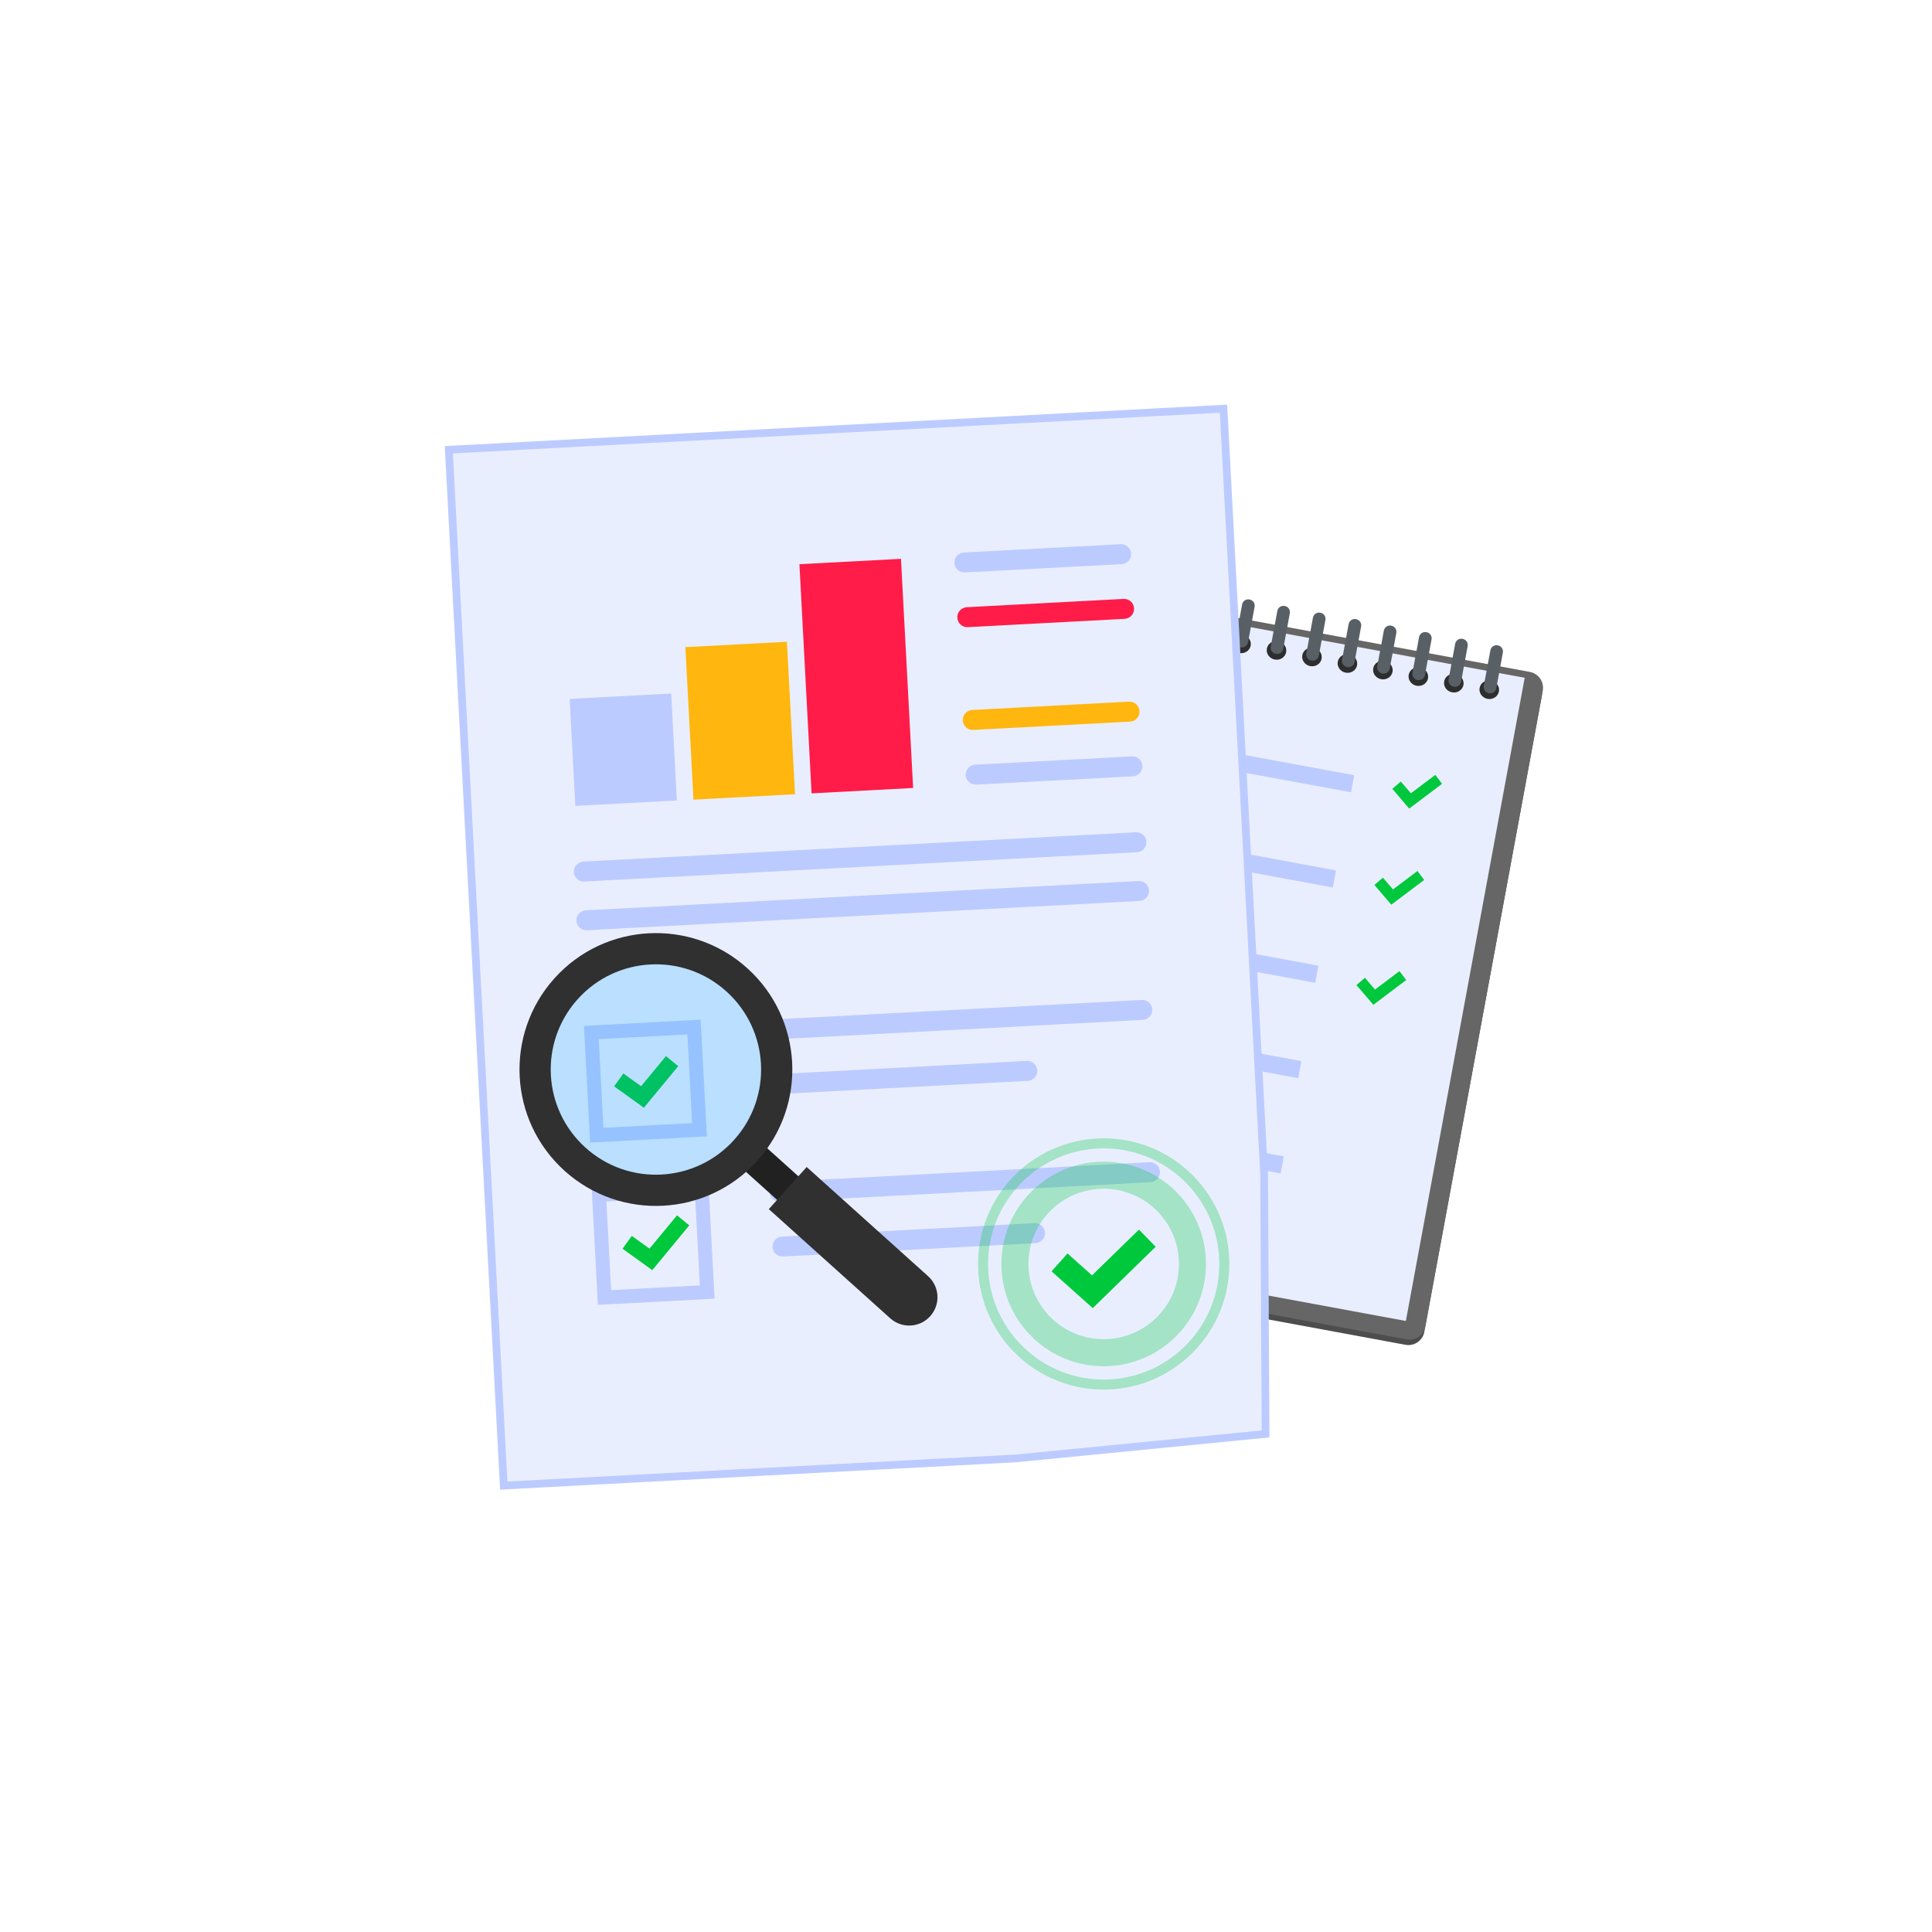 <svg width="144" height="144" viewBox="0 0 144 144" fill="none" xmlns="http://www.w3.org/2000/svg">
<g clip-path="url(#clip0_246_531)">
<mask id="mask0_246_531" style="mask-type:luminance" maskUnits="userSpaceOnUse" x="0" y="0" width="144" height="144">
<path d="M144 0H0V144H144V0Z" fill="white"/>
</mask>
<g mask="url(#mask0_246_531)">
<path d="M72.951 44.136L64.198 91.514C64.077 92.169 64.51 92.797 65.164 92.918L104.756 100.233C105.411 100.354 106.04 99.921 106.161 99.267L114.914 51.889C115.035 51.234 114.602 50.605 113.947 50.484L74.356 43.17C73.701 43.049 73.072 43.481 72.951 44.136Z" fill="#4D4D4D"/>
<path d="M73.026 43.732L64.273 91.11C64.152 91.764 64.585 92.393 65.239 92.514L104.831 99.829C105.486 99.95 106.115 99.517 106.236 98.862L114.989 51.484C115.11 50.83 114.677 50.201 114.023 50.08L74.431 42.765C73.776 42.644 73.147 43.077 73.026 43.732Z" fill="#666666"/>
<path d="M69.749 91.984L68.662 97.865L71.757 96.264L73.916 98.686L74.976 92.95L70.331 92.092L69.749 91.984Z" fill="#DB1F21"/>
<g style="mix-blend-mode:multiply" opacity="0.55">
<path d="M111.747 52.934L112.194 50.515L75.925 43.814L75.478 46.234L111.747 52.934Z" fill="black"/>
</g>
<path d="M65.772 91.249L104.785 98.457L113.642 50.517L74.629 43.31L65.772 91.249ZM110.874 52.09C110.477 52.017 110.212 51.651 110.282 51.273C110.351 50.895 110.73 50.648 111.127 50.721C111.524 50.795 111.79 51.161 111.72 51.538C111.65 51.916 111.272 52.163 110.874 52.09ZM108.231 51.602C107.834 51.528 107.569 51.162 107.639 50.785C107.708 50.407 108.087 50.16 108.484 50.233C108.881 50.307 109.147 50.672 109.077 51.05C109.007 51.428 108.629 51.675 108.231 51.602ZM105.588 51.113C105.191 51.04 104.926 50.674 104.996 50.296C105.066 49.919 105.444 49.671 105.841 49.745C106.238 49.818 106.504 50.184 106.434 50.562C106.364 50.94 105.986 51.187 105.588 51.113ZM102.946 50.625C102.549 50.552 102.283 50.186 102.353 49.808C102.423 49.43 102.801 49.183 103.199 49.257C103.596 49.33 103.861 49.696 103.791 50.074C103.721 50.452 103.343 50.699 102.946 50.625ZM100.303 50.137C99.906 50.063 99.64 49.698 99.71 49.32C99.78 48.942 100.159 48.695 100.556 48.768C100.953 48.842 101.218 49.207 101.148 49.585C101.078 49.963 100.7 50.21 100.303 50.137ZM97.66 49.649C97.263 49.575 96.997 49.209 97.067 48.831C97.137 48.453 97.516 48.207 97.913 48.28C98.31 48.353 98.575 48.719 98.505 49.097C98.435 49.475 98.057 49.722 97.66 49.649ZM95.017 49.16C94.62 49.087 94.355 48.721 94.424 48.343C94.494 47.965 94.873 47.718 95.27 47.792C95.667 47.865 95.932 48.231 95.862 48.609C95.792 48.987 95.414 49.234 95.017 49.16ZM92.374 48.672C91.977 48.599 91.712 48.233 91.781 47.855C91.851 47.477 92.23 47.23 92.627 47.303C93.024 47.377 93.289 47.743 93.219 48.12C93.15 48.498 92.771 48.745 92.374 48.672ZM89.919 48.218C89.522 48.145 89.257 47.779 89.327 47.401C89.397 47.023 89.775 46.777 90.172 46.85C90.57 46.924 90.835 47.289 90.765 47.667C90.695 48.045 90.317 48.292 89.919 48.218ZM87.277 47.73C86.88 47.657 86.614 47.291 86.684 46.913C86.754 46.535 87.132 46.288 87.529 46.362C87.927 46.435 88.192 46.801 88.122 47.179C88.052 47.557 87.674 47.804 87.277 47.73ZM84.634 47.242C84.237 47.168 83.972 46.803 84.041 46.425C84.111 46.047 84.489 45.8 84.886 45.873C85.284 45.947 85.549 46.313 85.479 46.691C85.409 47.069 85.031 47.315 84.634 47.242ZM81.991 46.754C81.594 46.68 81.329 46.315 81.398 45.937C81.468 45.559 81.847 45.312 82.244 45.385C82.641 45.459 82.906 45.824 82.836 46.202C82.766 46.58 82.388 46.827 81.991 46.754ZM79.348 46.266C78.951 46.192 78.686 45.826 78.755 45.448C78.825 45.07 79.204 44.824 79.601 44.897C79.998 44.97 80.263 45.336 80.194 45.714C80.124 46.092 79.745 46.339 79.348 46.266ZM76.705 45.777C76.308 45.704 76.043 45.338 76.112 44.96C76.182 44.582 76.561 44.335 76.958 44.409C77.355 44.482 77.62 44.848 77.55 45.226C77.481 45.604 77.102 45.85 76.705 45.777Z" fill="#E9EEFF"/>
<path d="M101.45 46.689L101.168 48.213L100.959 49.346C100.912 49.596 100.672 49.762 100.421 49.715L100.398 49.712C100.148 49.665 99.982 49.424 100.028 49.174L100.237 48.041L100.519 46.517C100.565 46.266 100.806 46.1 101.057 46.147L101.08 46.151C101.33 46.197 101.496 46.438 101.45 46.689ZM82.705 42.756L82.682 42.752C82.431 42.706 82.191 42.871 82.144 43.122L81.863 44.646L81.654 45.779C81.607 46.029 81.772 46.27 82.023 46.317L82.046 46.321C82.297 46.367 82.538 46.201 82.584 45.951L82.793 44.818L83.075 43.294C83.121 43.043 82.955 42.802 82.705 42.756ZM98.419 45.67L98.396 45.666C98.146 45.62 97.905 45.785 97.859 46.036L97.577 47.56L97.368 48.693C97.321 48.944 97.487 49.184 97.737 49.231L97.76 49.235C98.011 49.282 98.252 49.116 98.298 48.865L98.507 47.732L98.789 46.208C98.835 45.957 98.669 45.717 98.419 45.67ZM93.142 44.684L93.119 44.68C92.868 44.634 92.627 44.8 92.581 45.05L92.299 46.574L92.09 47.707C92.044 47.958 92.21 48.199 92.46 48.245L92.483 48.249C92.734 48.295 92.975 48.13 93.021 47.879L93.23 46.746L93.512 45.222C93.558 44.972 93.392 44.731 93.142 44.684ZM95.766 45.169L95.744 45.165C95.493 45.119 95.252 45.284 95.206 45.535L94.924 47.059L94.715 48.192C94.669 48.443 94.835 48.683 95.085 48.73L95.108 48.734C95.358 48.78 95.599 48.614 95.645 48.364L95.855 47.231L96.136 45.707C96.183 45.457 96.017 45.215 95.766 45.169ZM85.404 43.255L85.381 43.251C85.131 43.204 84.89 43.37 84.844 43.621L84.562 45.145L84.353 46.278C84.306 46.528 84.472 46.769 84.723 46.815L84.746 46.82C84.996 46.866 85.237 46.7 85.283 46.45L85.493 45.317L85.774 43.792C85.82 43.542 85.655 43.301 85.404 43.255ZM88.029 43.74L88.006 43.736C87.755 43.689 87.515 43.855 87.468 44.106L87.187 45.63L86.977 46.763C86.931 47.013 87.097 47.254 87.347 47.3L87.37 47.304C87.621 47.351 87.862 47.185 87.908 46.935L88.117 45.802L88.399 44.278C88.445 44.027 88.279 43.786 88.029 43.74ZM90.641 44.222L90.618 44.218C90.368 44.172 90.127 44.338 90.081 44.588L89.799 46.112L89.59 47.245C89.543 47.496 89.709 47.737 89.96 47.783L89.983 47.787C90.233 47.834 90.474 47.668 90.52 47.417L90.73 46.284L91.011 44.76C91.057 44.51 90.892 44.269 90.641 44.222ZM103.704 46.636L103.682 46.632C103.431 46.585 103.19 46.751 103.144 47.002L102.862 48.526L102.653 49.658C102.606 49.909 102.772 50.15 103.023 50.197L103.046 50.2C103.296 50.247 103.537 50.081 103.583 49.83L103.793 48.698L104.074 47.174C104.121 46.923 103.955 46.682 103.704 46.636ZM77.453 41.786L77.43 41.782C77.18 41.735 76.938 41.901 76.892 42.151L76.611 43.676L76.401 44.809C76.355 45.059 76.521 45.3 76.771 45.346L76.794 45.351C77.045 45.397 77.285 45.231 77.332 44.98L77.541 43.848L77.823 42.323C77.869 42.073 77.703 41.832 77.453 41.786ZM106.329 47.121L106.306 47.116C106.056 47.07 105.815 47.236 105.768 47.486L105.487 49.011L105.278 50.144C105.231 50.394 105.397 50.635 105.648 50.681L105.67 50.685C105.921 50.732 106.162 50.566 106.208 50.315L106.418 49.183L106.699 47.658C106.746 47.408 106.58 47.167 106.329 47.121ZM109.021 47.618L108.998 47.614C108.747 47.567 108.506 47.733 108.46 47.984L108.179 49.508L107.969 50.641C107.923 50.891 108.089 51.132 108.339 51.179L108.362 51.183C108.613 51.229 108.853 51.063 108.9 50.813L109.109 49.68L109.391 48.156C109.437 47.905 109.271 47.664 109.021 47.618ZM111.645 48.103L111.623 48.099C111.372 48.052 111.131 48.218 111.085 48.469L110.803 49.993L110.594 51.126C110.547 51.376 110.713 51.617 110.964 51.664L110.987 51.668C111.237 51.714 111.478 51.548 111.525 51.297L111.734 50.165L112.015 48.641C112.062 48.39 111.896 48.149 111.645 48.103ZM80.117 42.278L80.095 42.274C79.844 42.227 79.603 42.393 79.557 42.644L79.275 44.168L79.066 45.301C79.019 45.552 79.185 45.792 79.436 45.839L79.459 45.843C79.709 45.889 79.95 45.724 79.996 45.473L80.206 44.34L80.487 42.816C80.534 42.565 80.368 42.325 80.117 42.278Z" fill="#586066"/>
<path d="M78.163 54.242L100.815 58.416" stroke="#BCCBFF" stroke-width="1.296" stroke-miterlimit="10"/>
<path d="M76.807 61.336L99.459 65.511" stroke="#BCCBFF" stroke-width="1.296" stroke-miterlimit="10"/>
<path d="M75.496 68.439L98.148 72.613" stroke="#BCCBFF" stroke-width="1.296" stroke-miterlimit="10"/>
<path d="M74.228 75.549L96.881 79.724" stroke="#BCCBFF" stroke-width="1.296" stroke-miterlimit="10"/>
<path d="M72.917 82.651L95.569 86.826" stroke="#BCCBFF" stroke-width="1.296" stroke-miterlimit="10"/>
<path d="M101.418 73.149L102.423 74.324L104.559 72.714" stroke="#00C83C" stroke-width="0.835" stroke-miterlimit="10"/>
<path d="M102.758 65.688L103.762 66.862L105.899 65.252" stroke="#00C83C" stroke-width="0.835" stroke-miterlimit="10"/>
<path d="M104.092 58.523L105.096 59.698L107.233 58.088" stroke="#00C83C" stroke-width="0.835" stroke-miterlimit="10"/>
<path d="M94.328 106.876L75.69 108.704L37.547 110.727L33.452 33.522L91.191 30.46L94.22 87.565L94.328 106.876Z" fill="#E9EEFF"/>
<path d="M94.328 106.876L75.69 108.704L37.547 110.727L33.452 33.522L91.191 30.46L94.22 87.565L94.328 106.876Z" stroke="#BCCBFF" stroke-width="0.576"/>
<path d="M52.686 84.7L43.986 85.162L43.524 76.462L52.224 76L52.686 84.7ZM44.976 84.061L51.585 83.71L51.234 77.101L44.625 77.451L44.976 84.061Z" fill="#BCCBFF"/>
<path d="M46.117 80.49L47.887 81.763C47.887 81.763 49.519 79.787 50.094 79.091" stroke="#00C83C" stroke-width="1.181" stroke-miterlimit="10"/>
<path d="M53.261 96.796L44.561 97.258L44.1 88.558L52.8 88.096L53.261 96.796ZM45.551 96.157L52.16 95.806L51.81 89.197L45.2 89.548L45.551 96.157Z" fill="#BCCBFF"/>
<path d="M46.745 92.595L48.515 93.868L50.919 90.957" stroke="#00C83C" stroke-width="1.181" stroke-miterlimit="10"/>
<path d="M83.605 42.048L71.919 42.667C71.508 42.689 71.158 42.374 71.136 41.963C71.114 41.552 71.43 41.202 71.84 41.18L83.526 40.56C83.936 40.538 84.287 40.854 84.309 41.264C84.331 41.675 84.015 42.026 83.605 42.048Z" fill="#BCCBFF"/>
<path d="M83.821 46.125L72.136 46.745C71.725 46.767 71.374 46.451 71.353 46.041C71.331 45.63 71.646 45.279 72.057 45.257L83.742 44.638C84.153 44.616 84.504 44.931 84.526 45.342C84.548 45.753 84.232 46.103 83.821 46.125Z" fill="#FF1C48"/>
<path d="M84.228 53.785L72.542 54.404C72.132 54.426 71.781 54.111 71.759 53.7C71.737 53.29 72.053 52.939 72.463 52.917L84.149 52.297C84.559 52.276 84.91 52.591 84.932 53.002C84.954 53.412 84.638 53.763 84.228 53.785Z" fill="#FFB60E"/>
<path d="M84.443 57.863L72.758 58.482C72.347 58.504 71.997 58.189 71.975 57.778C71.953 57.367 72.269 57.017 72.679 56.995L84.365 56.375C84.775 56.353 85.126 56.669 85.148 57.079C85.17 57.49 84.854 57.841 84.443 57.863Z" fill="#BCCBFF"/>
<path d="M84.743 63.52L43.553 65.705C43.142 65.727 42.791 65.411 42.77 65.001C42.748 64.59 43.063 64.239 43.474 64.217L84.664 62.033C85.075 62.011 85.426 62.326 85.448 62.737C85.47 63.148 85.154 63.498 84.743 63.52Z" fill="#BCCBFF"/>
<path d="M84.937 67.153L43.746 69.337C43.336 69.359 42.985 69.044 42.963 68.633C42.941 68.222 43.257 67.871 43.667 67.85L84.858 65.665C85.269 65.643 85.619 65.959 85.641 66.369C85.663 66.78 85.347 67.131 84.937 67.153Z" fill="#BCCBFF"/>
<path d="M76.608 80.561L57.789 81.559C57.378 81.581 57.028 81.265 57.006 80.855C56.984 80.444 57.299 80.093 57.71 80.071L76.529 79.073C76.94 79.052 77.29 79.367 77.312 79.778C77.334 80.188 77.019 80.539 76.608 80.561Z" fill="#BCCBFF"/>
<path d="M85.18 76.017L57.572 77.481C57.161 77.503 56.811 77.188 56.789 76.777C56.767 76.366 57.083 76.016 57.494 75.994L85.101 74.529C85.511 74.507 85.862 74.823 85.884 75.234C85.906 75.644 85.59 75.995 85.18 76.017Z" fill="#BCCBFF"/>
<path d="M77.183 92.657L58.364 93.655C57.953 93.677 57.603 93.362 57.581 92.951C57.559 92.54 57.875 92.189 58.285 92.168L77.104 91.169C77.515 91.148 77.866 91.463 77.888 91.874C77.909 92.284 77.594 92.635 77.183 92.657Z" fill="#BCCBFF"/>
<path d="M85.755 88.113L58.147 89.578C57.737 89.6 57.386 89.284 57.364 88.873C57.343 88.462 57.658 88.112 58.069 88.09L85.676 86.626C86.087 86.604 86.437 86.919 86.459 87.33C86.481 87.741 86.165 88.091 85.755 88.113Z" fill="#BCCBFF"/>
<path d="M59.256 59.198L51.686 59.6L51.083 48.233L58.653 47.832L59.256 59.198Z" fill="#FFB60E"/>
<path d="M50.45 59.666L42.88 60.067L42.457 52.092L50.027 51.69L50.45 59.666Z" fill="#BCCBFF"/>
<path d="M68.06 58.732L60.49 59.133L59.584 42.052L67.154 41.651L68.06 58.732Z" fill="#FF1C48"/>
<g style="mix-blend-mode:multiply" opacity="0.3">
<g style="mix-blend-mode:multiply">
<path d="M82.114 87.594C78.461 87.676 75.566 90.704 75.648 94.357C75.73 98.01 78.759 100.905 82.412 100.823C86.065 100.741 88.96 97.713 88.878 94.059C88.796 90.406 85.768 87.511 82.114 87.594Z" stroke="#00C83C" stroke-width="2.016" stroke-miterlimit="10"/>
</g>
</g>
<g style="mix-blend-mode:multiply" opacity="0.3">
<g style="mix-blend-mode:multiply">
<path d="M82.06 85.22C77.096 85.332 73.162 89.447 73.274 94.411C73.385 99.375 77.5 103.309 82.465 103.197C87.429 103.085 91.362 98.971 91.251 94.006C91.139 89.042 87.024 85.108 82.06 85.22Z" stroke="#00C83C" stroke-width="0.749" stroke-miterlimit="10"/>
</g>
</g>
<path d="M85.515 92.287L81.421 96.279L78.971 94.091" stroke="#00C83C" stroke-width="1.786" stroke-miterlimit="10"/>
<path d="M54.138 86.028L59.034 90.431L60.617 88.671L55.72 84.268L54.138 86.028Z" fill="#212121"/>
<path d="M57.303 90.121L66.353 98.259C67.22 99.038 68.554 98.968 69.333 98.101C70.113 97.234 70.042 95.9 69.175 95.12L60.125 86.982L57.303 90.121Z" fill="#303030"/>
<g opacity="0.2">
<path d="M56.885 79.264C57.121 83.731 53.692 87.545 49.224 87.782C44.757 88.019 40.943 84.589 40.706 80.122C40.469 75.654 43.899 71.84 48.366 71.603C52.834 71.367 56.648 74.796 56.885 79.264Z" fill="#00A4FF"/>
</g>
<path d="M41.328 72.916C37.573 77.092 37.914 83.52 42.09 87.275C46.265 91.03 52.694 90.689 56.448 86.514C60.203 82.338 59.862 75.909 55.687 72.155C51.511 68.4 45.083 68.741 41.328 72.916ZM43.058 74.472C45.954 71.252 50.911 70.989 54.131 73.885C57.351 76.78 57.614 81.738 54.718 84.958C51.823 88.178 46.865 88.441 43.645 85.545C40.425 82.649 40.163 77.692 43.058 74.472Z" fill="#303030"/>
</g>
</g>
<defs>
<clipPath id="clip0_246_531">
<rect width="144" height="144" fill="white"/>
</clipPath>
</defs>
</svg>
